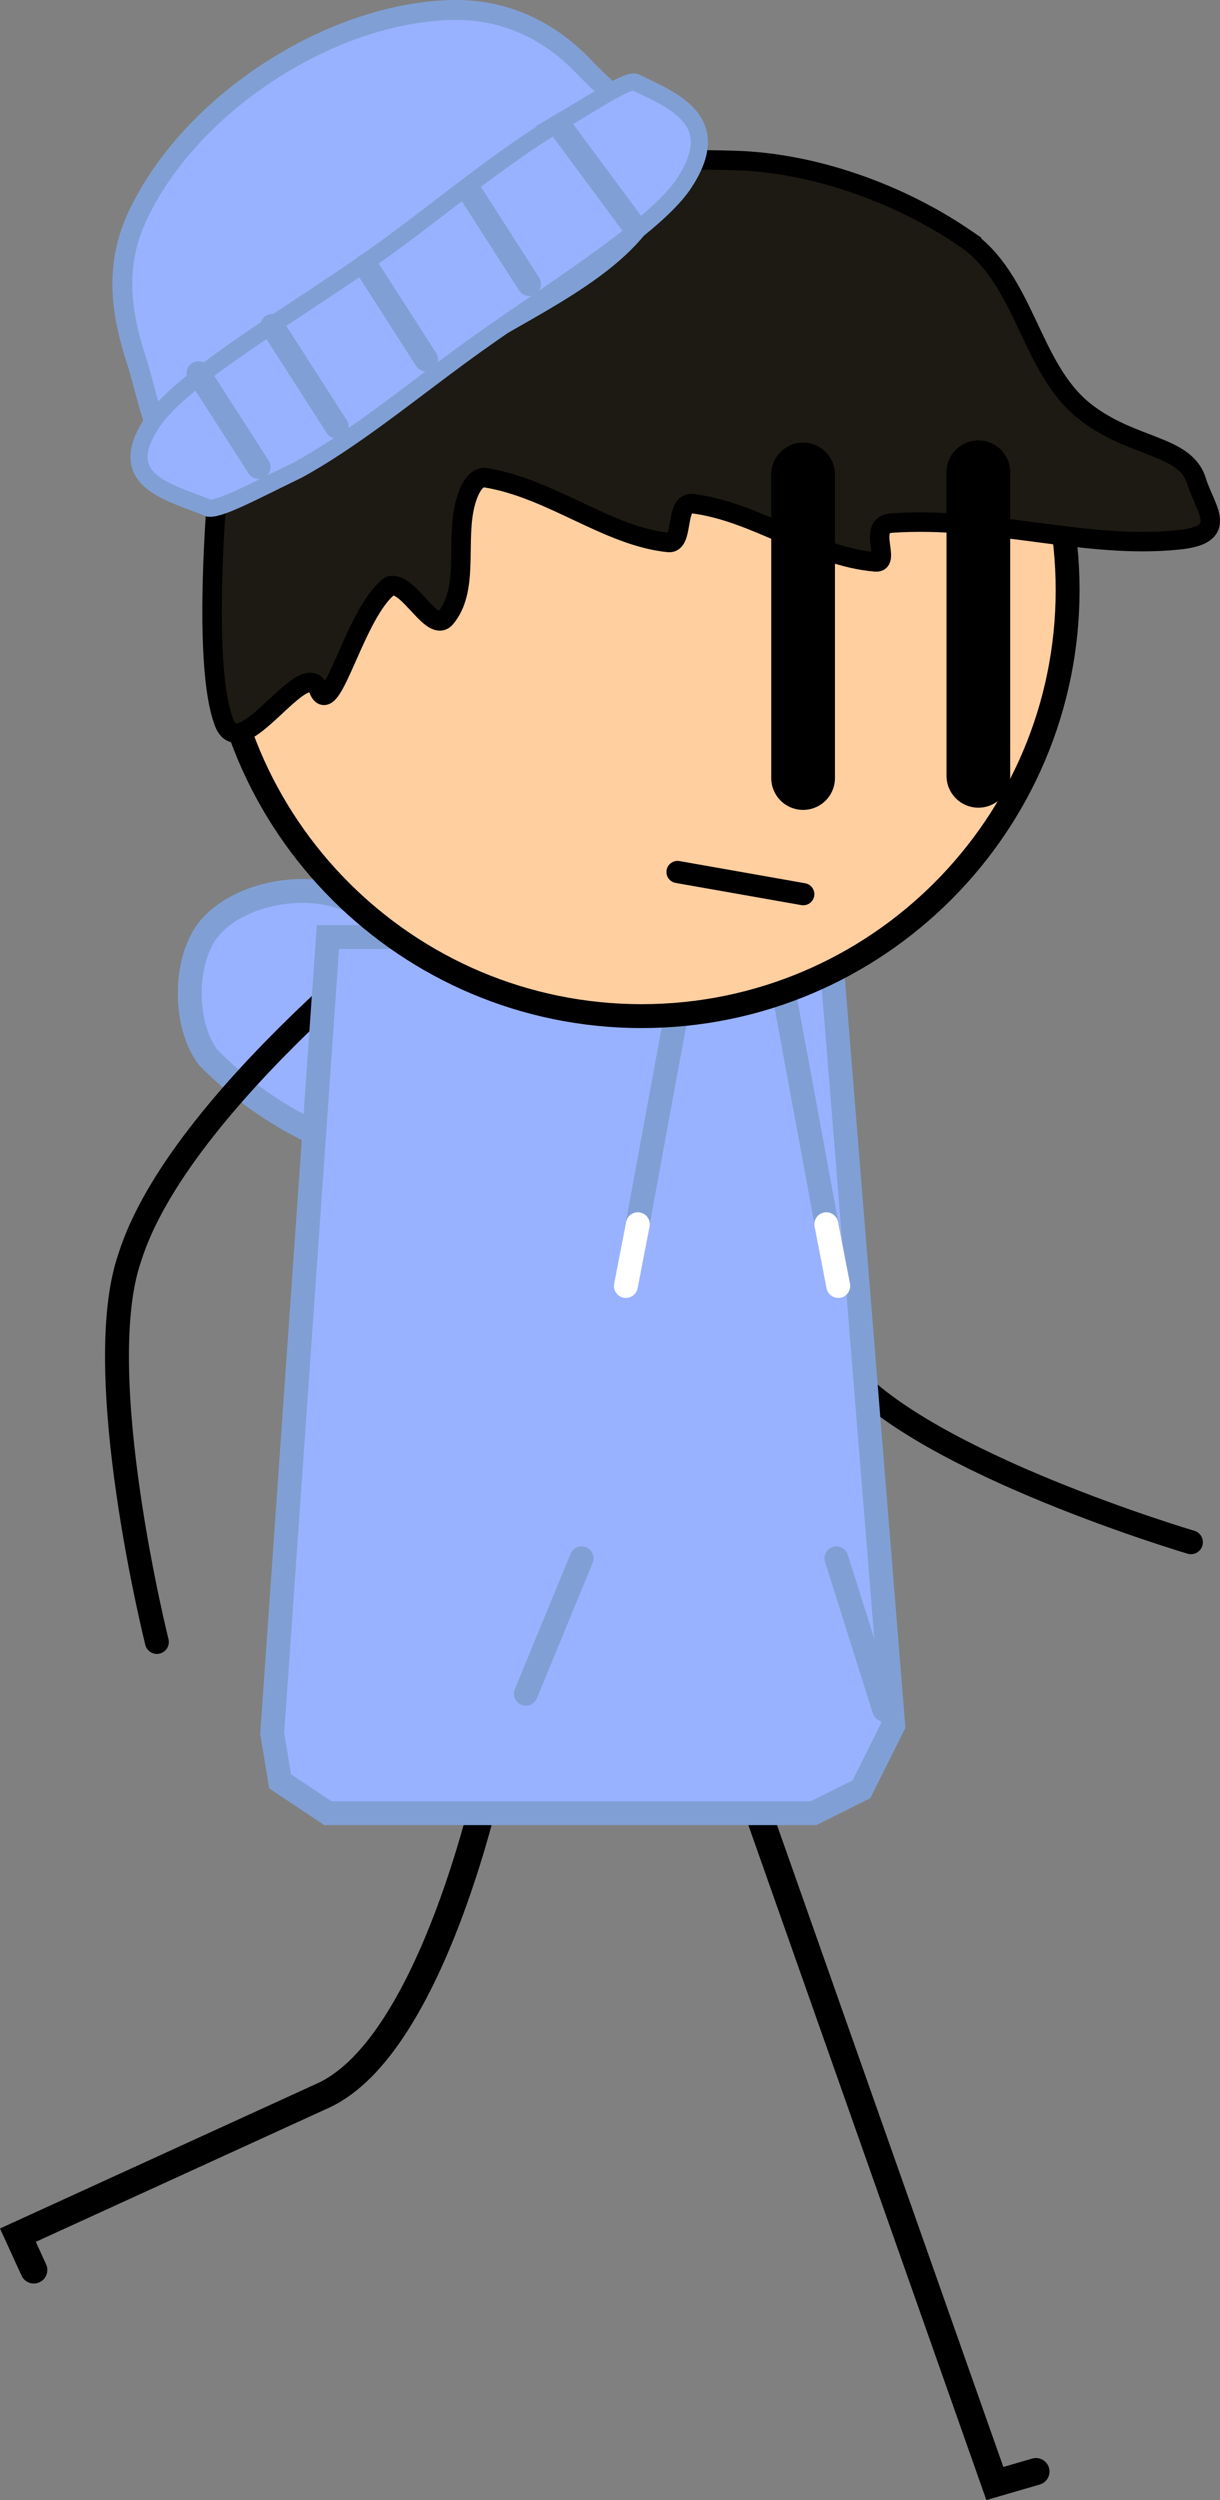 <svg version="1.1" xmlns="http://www.w3.org/2000/svg" xmlns:xlink="http://www.w3.org/1999/xlink" width="164.978" height="337.952" viewBox="0,0,164.978,337.952"><rect x="0" y="0" width="164.978" height="337.952" fill="#808080" stroke="none"/><g transform="translate(-149.693,-55.779)"><g data-paper-data="{&quot;isPaintingLayer&quot;:true}" fill-rule="nonzero" stroke-linejoin="miter" stroke-miterlimit="10" stroke-dasharray="" stroke-dashoffset="0" style="mix-blend-mode: normal"><path d="M310.741,264.253c0,0 -35.898,-10.614 -46.611,-23.204c-15.095,-16.716 -20.003,-60.205 -20.003,-60.205" id="ID0.620068640448153" fill="none" stroke="#000000" stroke-width="3.23" stroke-linecap="round"/><path d="M289.788,389.874l-5.563,1.62l-31.807,-90.17" id="ID0.819343286100775" fill="none" stroke="#000000" stroke-width="3.654" stroke-linecap="round"/><path d="M215.964,295.746c0,0 -7.664,36.49 -22.573,43.305c-14.129,6.459 -41.277,18.87 -41.277,18.87l2.152,4.708" id="ID0.20713123539462686" fill="none" stroke="#000000" stroke-width="3.654" stroke-linecap="round"/><path d="M205.824,212.697c-9.971,-0.741 -20.599,-6.432 -27.994,-13.997c-3.277,-4.359 -3.328,-12.862 0,-17.227c3.948,-4.897 12.731,-6.472 18.304,-4.307c13.921,5.43 33.252,14.204 37.091,25.275c2.334,6.857 -17.672,10.982 -27.401,10.255z" id="ID0.9234384978190064" fill="#99b2ff" stroke="#80a0d5" stroke-width="3.23" stroke-linecap="round"/><path d="M170.909,277.736c0,0 -9.085,-36.315 -3.678,-51.938c6.736,-21.492 41.709,-47.803 41.709,-47.803" id="ID0.620068640448153" fill="none" stroke="#000000" stroke-width="3.23" stroke-linecap="round"/><path d="M270.484,289.037l-4.307,8.614l-6.46,3.23h-65.678l-6.46,-4.307l-1.077,-6.46l7.537,-107.669h67.832z" id="ID0.0465886271558702" fill="#99b2ff" stroke="#80a0d5" stroke-width="3.23" stroke-linecap="round"/><path d="M262.797,266.427l6.46,20.457" id="ID0.9324376778677106" fill="none" stroke="#80a0d5" stroke-width="3.23" stroke-linecap="round"/><path d="M262.51,226.919l-7.537,-40.914" id="ID0.26887480774894357" fill="none" stroke="#80a0d5" stroke-width="3.23" stroke-linecap="round"/><path d="M261.434,221.267l1.615,8.344" id="ID0.5418036822229624" fill="none" stroke="#ffffff" stroke-width="3.23" stroke-linecap="round"/><path d="M228.343,266.427l-7.537,18.304" id="ID0.643622487783432" fill="none" stroke="#80a0d5" stroke-width="3.23" stroke-linecap="round"/><path d="M234.87,226.919l7.537,-40.914" id="ID0.26887480774894357" fill="none" stroke="#80a0d5" stroke-width="3.23" stroke-linecap="round"/><path d="M234.332,229.611l1.615,-8.344" id="ID0.5418036822229624" fill="none" stroke="#ffffff" stroke-width="3.23" stroke-linecap="round"/><path d="M277.182,94.812c10.428,10.428 16.883,24.828 16.883,40.72c0,15.892 -6.455,30.293 -16.883,40.72c-10.428,10.428 -24.828,16.883 -40.72,16.883c-15.892,0 -30.293,-6.455 -40.72,-16.883c-10.428,-10.428 -16.883,-24.828 -16.883,-40.72c0,-15.892 6.455,-30.293 16.883,-40.72c10.428,-10.428 24.828,-16.883 40.72,-16.883c15.892,0 30.293,6.455 40.72,16.883z" id="ID0.9739120420999825" fill="#ffcfa0" stroke="#000000" stroke-width="3.23" stroke-linecap="butt"/><path d="M280.16,87.971c8.221,5.584 8.76,17.477 16.154,23.372c6.395,5.083 13.598,4.481 15.167,9.41c1.123,3.77 4.682,7.344 -2.507,8.009c-12.515,1.292 -25.072,-3.209 -38.716,-2.276c-3.411,0.233 -0.002,5.432 -2.151,5.252c-8.59,-0.718 -16.176,-6.813 -24.757,-7.878c-2.434,-0.315 -1.118,5.459 -3.248,5.252c-8.274,-0.84 -15.819,-7.309 -24.757,-8.754c-1.703,-0.237 -2.616,2.665 -2.941,4.377c-0.913,5.013 0.582,10.888 -2.414,14.531c-1.823,2.296 -5.044,-4.974 -7.55,-4.289c-4.742,3.409 -7.932,18.379 -9.657,14.006c-1.872,-4.85 -10.474,10.495 -12.785,4.475c-3.548,-9.242 -0.414,-40.346 1.09,-49.731c1.694,-7.469 7.954,-14.547 15.056,-17.507c15.551,-6.437 34.731,-9.338 52.763,-8.754c10.581,0.263 22.193,4.325 31.254,10.504z" id="ID0.8410323518328369" fill="#1c1a12" stroke="#000000" stroke-width="2.63" stroke-linecap="round"/><g id="ID0.9027861910872161" fill="none" stroke="#000000" stroke-width="8.616" stroke-linecap="round"><path d="M281.994,119.62v41.031" id="ID0.3690347820520401"/><path d="M258.294,160.951v-41.031" id="ID0.3690347820520401"/></g><g id="ID0.46843624534085393" stroke="#80a0d5" stroke-linecap="round"><path d="M210.873,57.13c7.738,-0.161 13.643,3.341 17.712,7.609c4.741,4.958 12.772,10.55 9.386,18.581c-4.266,8.815 -17.572,14.216 -27.067,20.342c-10.032,6.471 -20.717,17.342 -30.7,17.72c-8.977,0.016 -9.951,-10.354 -12.042,-16.831c-1.83,-5.677 -3.204,-12.231 -0.003,-19.277c3.201,-7.046 9.35,-14.154 17.685,-19.645c8.335,-5.492 17.292,-8.338 25.029,-8.499z" id="ID0.10736241936683655" fill="#99b2ff" stroke-width="2.693"/><path d="M225.16,72.419c4.815,-2.82 9.573,-6.064 10.529,-5.482c5.432,2.58 12.119,5.345 6.355,13.836c-4.277,6.213 -19.295,15.216 -30.084,23.135c-7.253,5.323 -14.719,11.425 -21.955,15.383c-5.838,2.824 -10.42,5.322 -12.059,5.182c-5.381,-2.228 -13.08,-3.655 -7.53,-11.79c4.412,-6.399 21.115,-15.773 31.77,-23.61c8.193,-6.026 15.04,-11.799 22.975,-16.654z" id="ID0.10736241936683655" fill="#99b2ff" stroke-width="2.322"/><path d="M225.783,73.341l9.63,13.01" id="ID0.6224880712106824" fill="none" stroke-width="3.23"/><path d="M221.24,94.168l-8.142,-12.685" id="ID0.2976824454963207" fill="none" stroke-width="3.23"/><path d="M207.324,104.38l-8.142,-12.685" id="ID0.684330917429179" fill="none" stroke-width="3.23"/><path d="M186.496,99.837l8.724,13.591" id="ID0.20857495116069913" fill="none" stroke-width="3.23"/><path d="M184.672,118.92l-8.142,-12.685" id="ID0.1698142634704709" fill="none" stroke-width="3.23"/></g><path d="M258.315,176.652l-17,-3" id="ID0.4064131788909435" fill="none" stroke="#000000" stroke-width="3" stroke-linecap="round"/></g></g></svg>